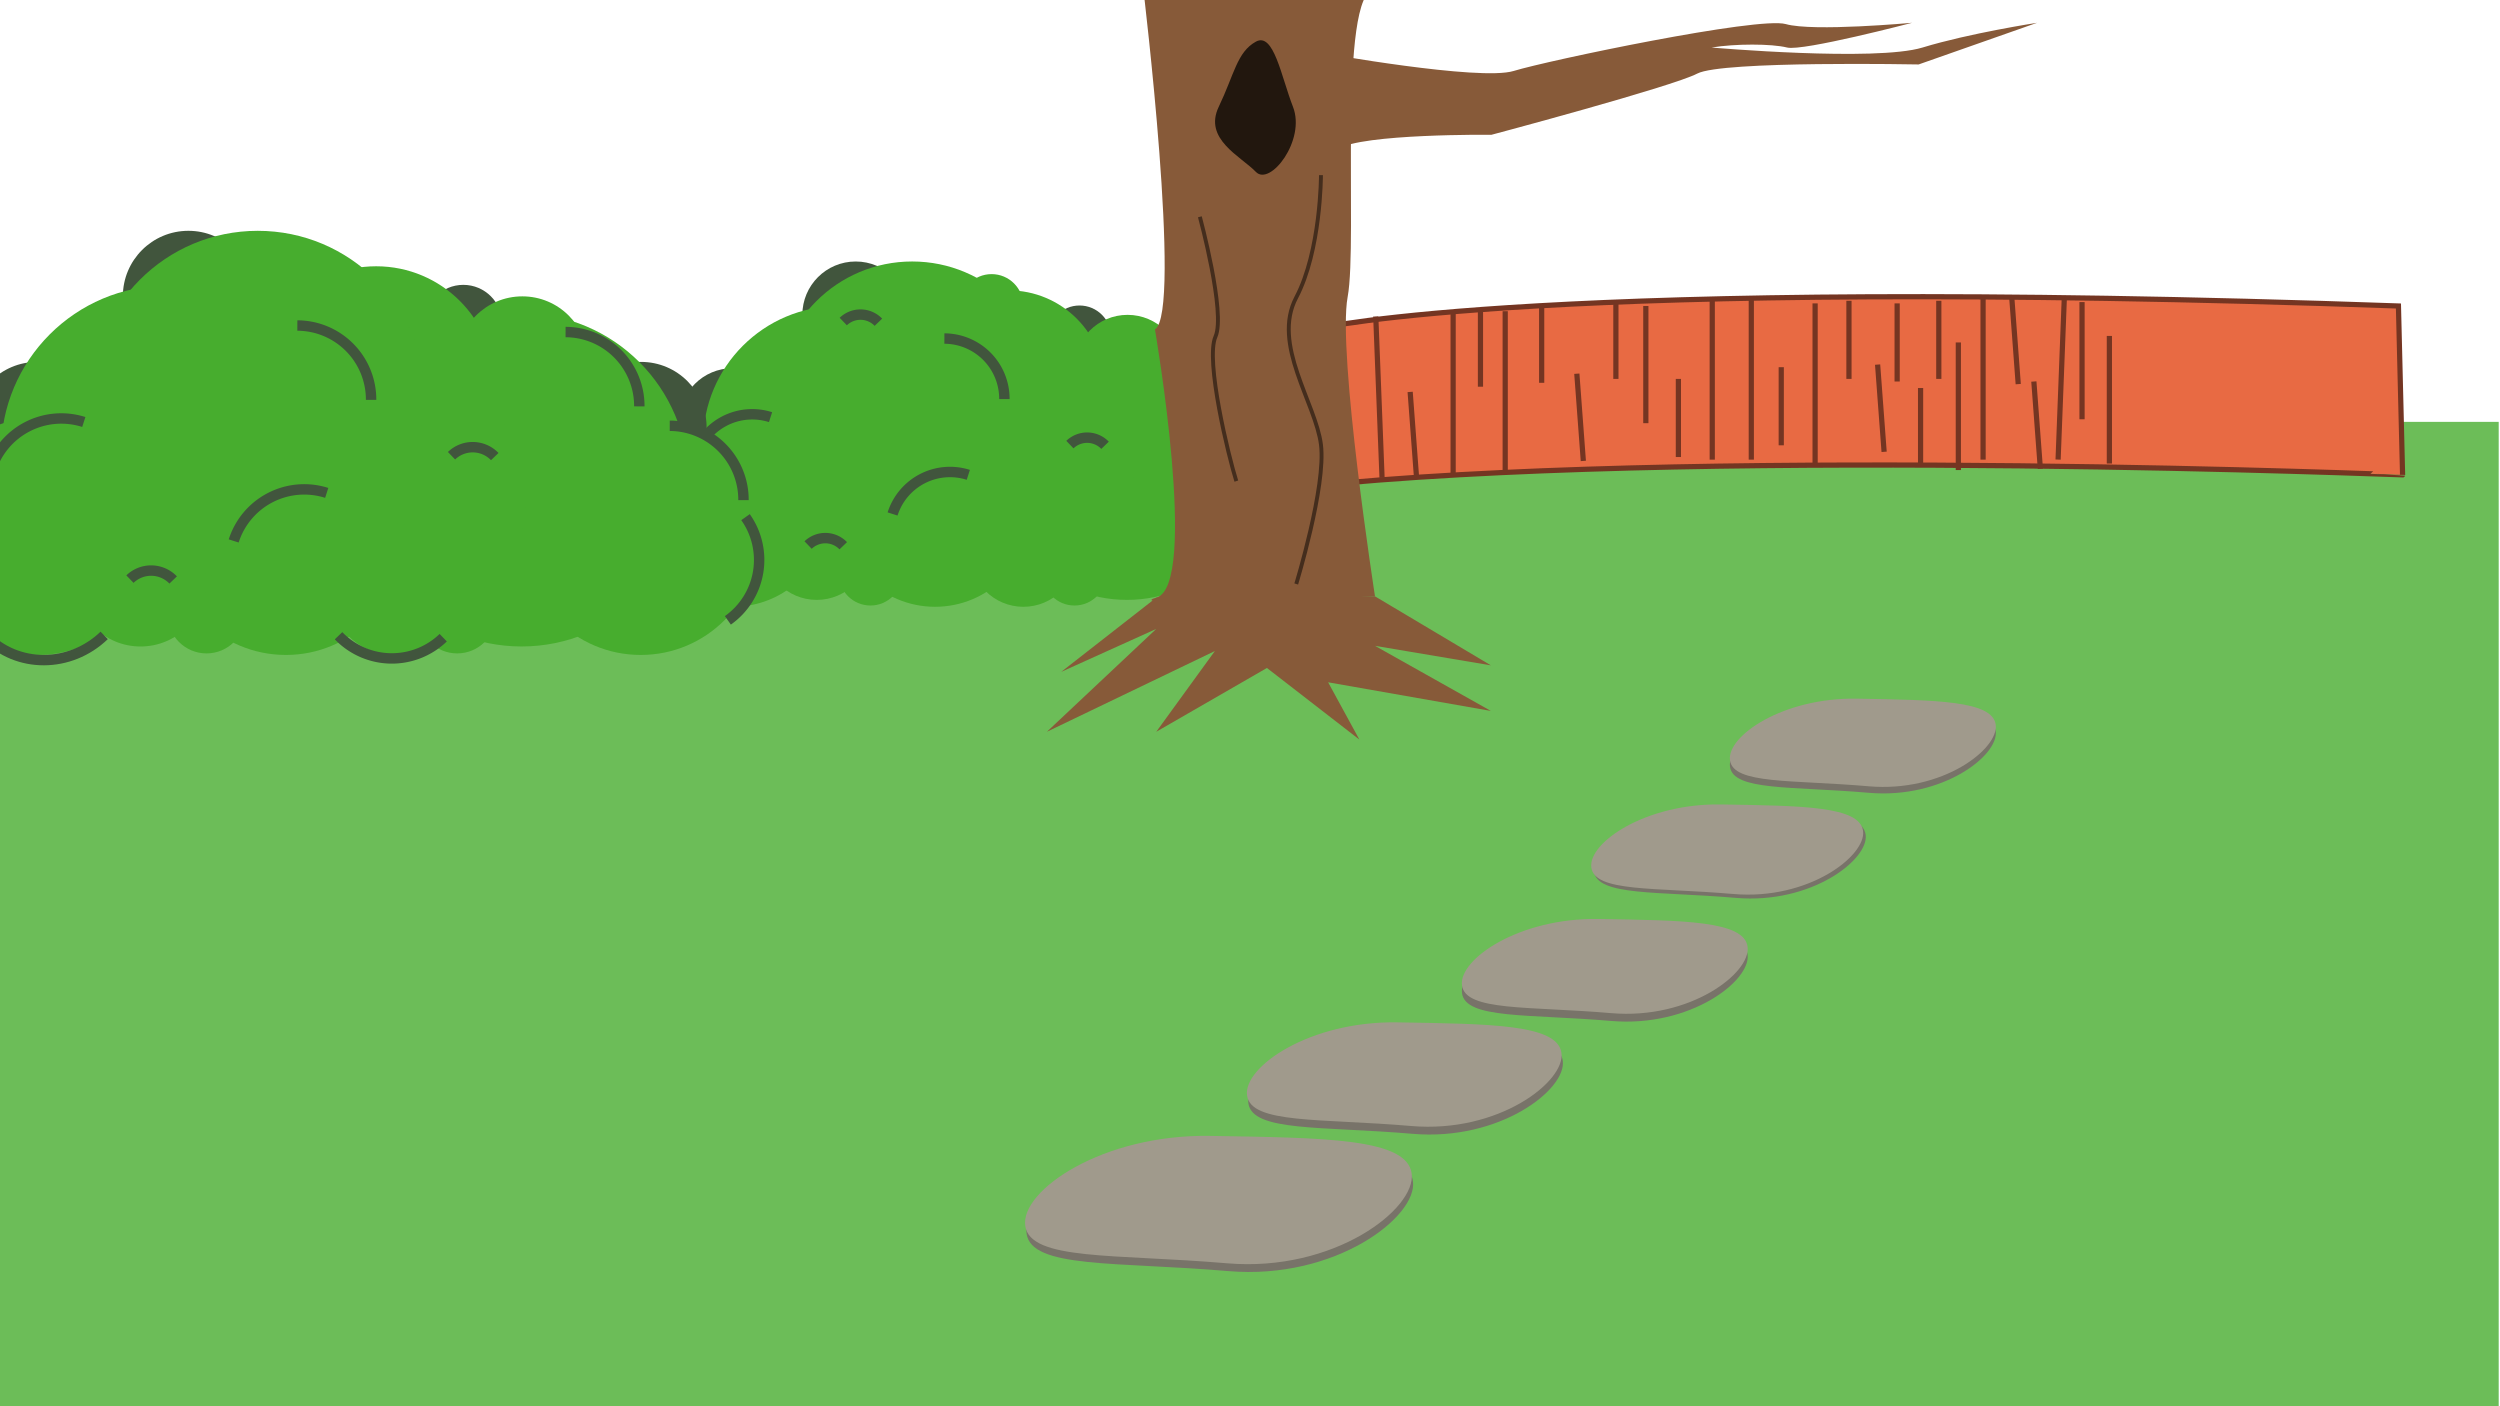 <svg id="Layer_4" data-name="Layer 4" xmlns="http://www.w3.org/2000/svg" xmlns:xlink="http://www.w3.org/1999/xlink" viewBox="0 0 1920 1080">
  <defs>
    <style>
      .cls-1, .cls-10, .cls-13, .cls-7 {
        fill: none;
      }

      .cls-2 {
        clip-path: url(#clip-path);
      }

      .cls-3 {
        fill: #6cbd58;
      }

      .cls-4 {
        fill: #e86a43;
      }

      .cls-10, .cls-4 {
        stroke: #743522;
        stroke-width: 4px;
      }

      .cls-10, .cls-13, .cls-4, .cls-7 {
        stroke-miterlimit: 10;
      }

      .cls-5 {
        fill: #41553d;
      }

      .cls-6 {
        fill: #47ad2e;
      }

      .cls-7 {
        stroke: #41553d;
        stroke-width: 8px;
      }

      .cls-8 {
        fill: #787369;
      }

      .cls-9 {
        fill: #a09a8c;
      }

      .cls-11 {
        fill: #875a39;
      }

      .cls-12 {
        fill: #22170e;
      }

      .cls-13 {
        stroke: #442d1d;
        stroke-width: 3px;
      }
    </style>
    <clipPath id="clip-path">
      <rect class="cls-1" width="1919" height="1080"/>
    </clipPath>
  </defs>
  <title>mellemgrund-01</title>
  <g class="cls-2">
    <g id="Mellemgrund">
      <rect class="cls-3" x="-3" y="324" width="1923" height="756"/>
      <path class="cls-4" d="M1014,252s171-40,828-17l3.18,129.76S1332,344,1031,371Z"/>
      <g>
        <circle class="cls-5" cx="657.18" cy="241.81" r="40.98"/>
        <circle class="cls-5" cx="562.65" cy="323.77" r="40.98"/>
        <circle class="cls-5" cx="829.07" cy="258.94" r="24.32"/>
        <circle class="cls-6" cx="644.14" cy="339.21" r="104.15"/>
        <circle class="cls-6" cx="774.57" cy="297.01" r="74.01"/>
        <circle class="cls-6" cx="718.14" cy="392" r="74.01"/>
        <circle class="cls-5" cx="940.19" cy="323.77" r="40.98"/>
        <circle class="cls-6" cx="865.49" cy="356.56" r="104.15"/>
        <circle class="cls-6" cx="939.99" cy="392" r="74.01"/>
        <circle class="cls-6" cx="562.93" cy="392" r="74.01"/>
        <circle class="cls-6" cx="865.97" cy="282.79" r="40.98"/>
        <circle class="cls-6" cx="700.56" cy="304.97" r="104.15"/>
        <circle class="cls-6" cx="761.56" cy="234.84" r="24.32"/>
        <circle class="cls-6" cx="785.96" cy="425.04" r="40.98"/>
        <circle class="cls-6" cx="668.51" cy="440.72" r="24.32"/>
        <circle class="cls-6" cx="825.21" cy="440.72" r="24.32"/>
        <circle class="cls-6" cx="627.26" cy="419.74" r="40.98"/>
        <path class="cls-7" d="M533.62,350.37a46.26,46.26,0,0,1,58.16-30"/>
        <path class="cls-7" d="M620.62,418.59a19.11,19.11,0,0,1,27,.54"/>
        <path class="cls-7" d="M821.68,341.45a19.12,19.12,0,0,1,27,.53"/>
        <path class="cls-7" d="M647.62,246.94a19.11,19.11,0,0,1,27,.54"/>
        <path class="cls-7" d="M685.5,394.73a46.26,46.26,0,0,1,58.16-30.05"/>
        <path class="cls-7" d="M725.29,260a46.25,46.25,0,0,1,46.08,46.49"/>
        <path class="cls-7" d="M903.69,368.51A46.27,46.27,0,0,1,949.77,415"/>
      </g>
      <circle class="cls-6" cx="273.28" cy="381.1" r="27.24"/>
      <path class="cls-7" d="M145.67,394.66a21.4,21.4,0,0,1,30.27.6"/>
      <circle class="cls-5" cx="144.69" cy="227.6" r="50.34"/>
      <circle class="cls-5" cx="28.57" cy="328.28" r="50.34"/>
      <circle class="cls-5" cx="355.83" cy="248.65" r="29.88"/>
      <circle class="cls-6" cx="128.68" cy="347.25" r="127.93"/>
      <circle class="cls-6" cx="288.9" cy="295.41" r="90.91"/>
      <circle class="cls-6" cx="219.57" cy="412.09" r="90.91"/>
      <circle class="cls-5" cx="492.33" cy="328.28" r="50.34"/>
      <circle class="cls-6" cx="400.57" cy="368.56" r="127.93"/>
      <circle class="cls-6" cx="492.08" cy="412.09" r="90.91"/>
      <circle class="cls-6" cx="28.92" cy="412.09" r="90.91"/>
      <circle class="cls-6" cx="401.17" cy="277.94" r="50.34"/>
      <circle class="cls-6" cx="197.98" cy="305.2" r="127.93"/>
      <circle class="cls-6" cx="302.88" cy="452.68" r="50.34"/>
      <circle class="cls-6" cx="158.61" cy="471.94" r="29.88"/>
      <circle class="cls-6" cx="351.1" cy="471.94" r="29.88"/>
      <circle class="cls-6" cx="107.94" cy="446.17" r="50.34"/>
      <path class="cls-7" d="M-7.08,361a56.83,56.83,0,0,1,71.44-36.91"/>
      <path class="cls-7" d="M99.79,444.76a23.47,23.47,0,0,1,33.2.66"/>
      <path class="cls-7" d="M346.76,350a23.47,23.47,0,0,1,33.21.66"/>
      <path class="cls-7" d="M179.48,415.44a56.83,56.83,0,0,1,71.44-36.9"/>
      <path class="cls-7" d="M228.36,250A56.83,56.83,0,0,1,285,307.1"/>
      <path class="cls-7" d="M572.56,397.17A56.82,56.82,0,0,1,559,476.43"/>
      <path class="cls-8" d="M1085.15,907.21c3.65,27-59.38,76-141.76,69-86.06-7.38-151.34-1.82-155-28.84s59.08-70.32,141.76-69C1018.76,879.82,1081.49,880.2,1085.15,907.21Z"/>
      <path class="cls-9" d="M1084.15,901.21c3.65,27-59.38,76-141.76,69-86.06-7.38-151.34-1.82-155-28.84s59.08-70.32,141.76-69C1017.76,873.82,1080.49,874.2,1084.15,901.21Z"/>
      <path class="cls-8" d="M1200.2,814.64c3,22-48.31,61.88-115.35,56.13-70-6-123.14-1.49-126.11-23.47s48.07-57.22,115.34-56.13C1146.18,792.35,1197.22,792.66,1200.2,814.64Z"/>
      <path class="cls-9" d="M1199.2,808.64c3,22-48.31,61.88-115.35,56.13-70-6-123.14-1.49-126.11-23.47s48.07-57.22,115.34-56.13C1145.18,786.35,1196.22,786.66,1199.2,808.64Z"/>
      <path class="cls-8" d="M1342.15,733.09c2.7,20-43.89,56.21-104.78,51-63.6-5.46-111.85-1.35-114.55-21.31s43.66-52,104.77-51C1293.08,712.84,1339.44,713.12,1342.15,733.09Z"/>
      <path class="cls-9" d="M1342.15,727.09c2.7,20-43.89,56.21-104.78,51-63.6-5.46-111.85-1.35-114.55-21.31s43.66-52,104.77-51C1293.08,706.84,1339.44,707.12,1342.15,727.09Z"/>
      <path class="cls-8" d="M1432.83,641.12c2.57,19-41.76,53.46-99.68,48.46-60.51-5.21-106.41-1.32-109-20.31s41.55-49.43,99.69-48.46C1386.17,621.84,1430.27,622.13,1432.83,641.12Z"/>
      <path class="cls-9" d="M1430.83,638.12c2.57,19-41.76,53.46-99.68,48.46-60.51-5.21-106.41-1.32-109-20.31s41.55-49.43,99.69-48.46C1384.17,618.84,1428.27,619.13,1430.83,638.12Z"/>
      <path class="cls-8" d="M1532.71,561.56c2.48,18.58-40.89,52.24-97.53,47.31-59.17-5.16-104.06-1.39-106.55-20s40.68-48.3,97.53-47.3C1487.09,542.67,1530.22,543,1532.71,561.56Z"/>
      <path class="cls-9" d="M1532.71,556.56c2.48,18.58-40.89,52.24-97.53,47.31-59.17-5.16-104.06-1.39-106.55-20s40.68-48.3,97.53-47.3C1487.09,537.67,1530.22,538,1532.71,556.56Z"/>
      <path class="cls-7" d="M434.36,255A56.82,56.82,0,0,1,491,312.1"/>
      <path class="cls-7" d="M514.36,327A56.82,56.82,0,0,1,571,384.1"/>
      <path class="cls-7" d="M340.4,489.75A56.83,56.83,0,0,1,260,488.24"/>
      <path class="cls-7" d="M80,488c-26.16,25.19-66.86,25.3-91,.24"/>
      <line class="cls-10" x1="1088" y1="368" x2="1083" y2="301"/>
      <line class="cls-10" x1="1137" y1="237" x2="1137" y2="297"/>
      <line class="cls-10" x1="1156" y1="239" x2="1156" y2="363"/>
      <line class="cls-10" x1="1056.59" y1="243.05" x2="1061.41" y2="366.95"/>
      <line class="cls-10" x1="1184" y1="234" x2="1184" y2="294"/>
      <line class="cls-10" x1="1289" y1="291" x2="1289" y2="351"/>
      <line class="cls-10" x1="1241" y1="231" x2="1241" y2="291"/>
      <line class="cls-10" x1="1216" y1="354" x2="1211" y2="287"/>
      <line class="cls-10" x1="1116" y1="241" x2="1116" y2="365"/>
      <line class="cls-10" x1="1264" y1="235" x2="1264" y2="325"/>
      <line class="cls-10" x1="1315" y1="229" x2="1315" y2="353"/>
      <line class="cls-10" x1="1345" y1="229" x2="1345" y2="353"/>
      <line class="cls-10" x1="1368" y1="282" x2="1368" y2="342"/>
      <line class="cls-10" x1="1420" y1="231" x2="1420" y2="291"/>
      <line class="cls-10" x1="1394" y1="233" x2="1394" y2="357"/>
      <line class="cls-10" x1="1447" y1="347" x2="1442" y2="280"/>
      <line class="cls-10" x1="1457" y1="233" x2="1457" y2="293"/>
      <line class="cls-10" x1="1475" y1="298" x2="1475" y2="358"/>
      <line class="cls-10" x1="1489" y1="231" x2="1489" y2="291"/>
      <line class="cls-10" x1="1504" y1="263" x2="1504" y2="361"/>
      <line class="cls-10" x1="1523" y1="229" x2="1523" y2="353"/>
      <line class="cls-10" x1="1550" y1="295" x2="1545" y2="228"/>
      <line class="cls-10" x1="1567" y1="360" x2="1562" y2="293"/>
      <line class="cls-10" x1="1585.38" y1="229.05" x2="1580.62" y2="352.95"/>
      <line class="cls-10" x1="1599" y1="232" x2="1599" y2="322"/>
      <line class="cls-10" x1="1620" y1="258" x2="1620" y2="356"/>
      <g>
        <g>
          <path class="cls-11" d="M1014.5,40.5s122,22,148,14,188-42,209-36,97-1,97-1-84,22-96,19-40-3-58,0c0,0,126,11,162,0s88-19,88-19l-91,32s-151-3-170,7-158,47-158,47-100-1-118,11S1014.5,40.5,1014.5,40.5Z"/>
          <g>
            <polygon class="cls-11" points="815 516 821.27 511.11 888 459 1056 458 1145 511 1056 496 1145 546 1020 524 1044 568 973 513 888 562 933 500 804 562 888 483 815 516"/>
            <path class="cls-11" d="M1056,458s-29-187-21-230S1027-5,1056-9,878-9,878-9s30,249,9,262c0,0,34,197,1,206S1056,458,1056,458Z"/>
            <path class="cls-12" d="M993,82c10.06,25.72-17.61,61.36-28.5,50C953,120,924.05,106.89,936,82s14-42,28.5-50C978.28,24.4,984,59,993,82Z"/>
          </g>
        </g>
        <path class="cls-13" d="M921.5,166.5s20,74,12,92,10,92,16,111"/>
        <path class="cls-13" d="M1014.5,134.5s0,58-19,94,15,81,19,113-19,107-19,107"/>
      </g>
    </g>
  </g>
</svg>
